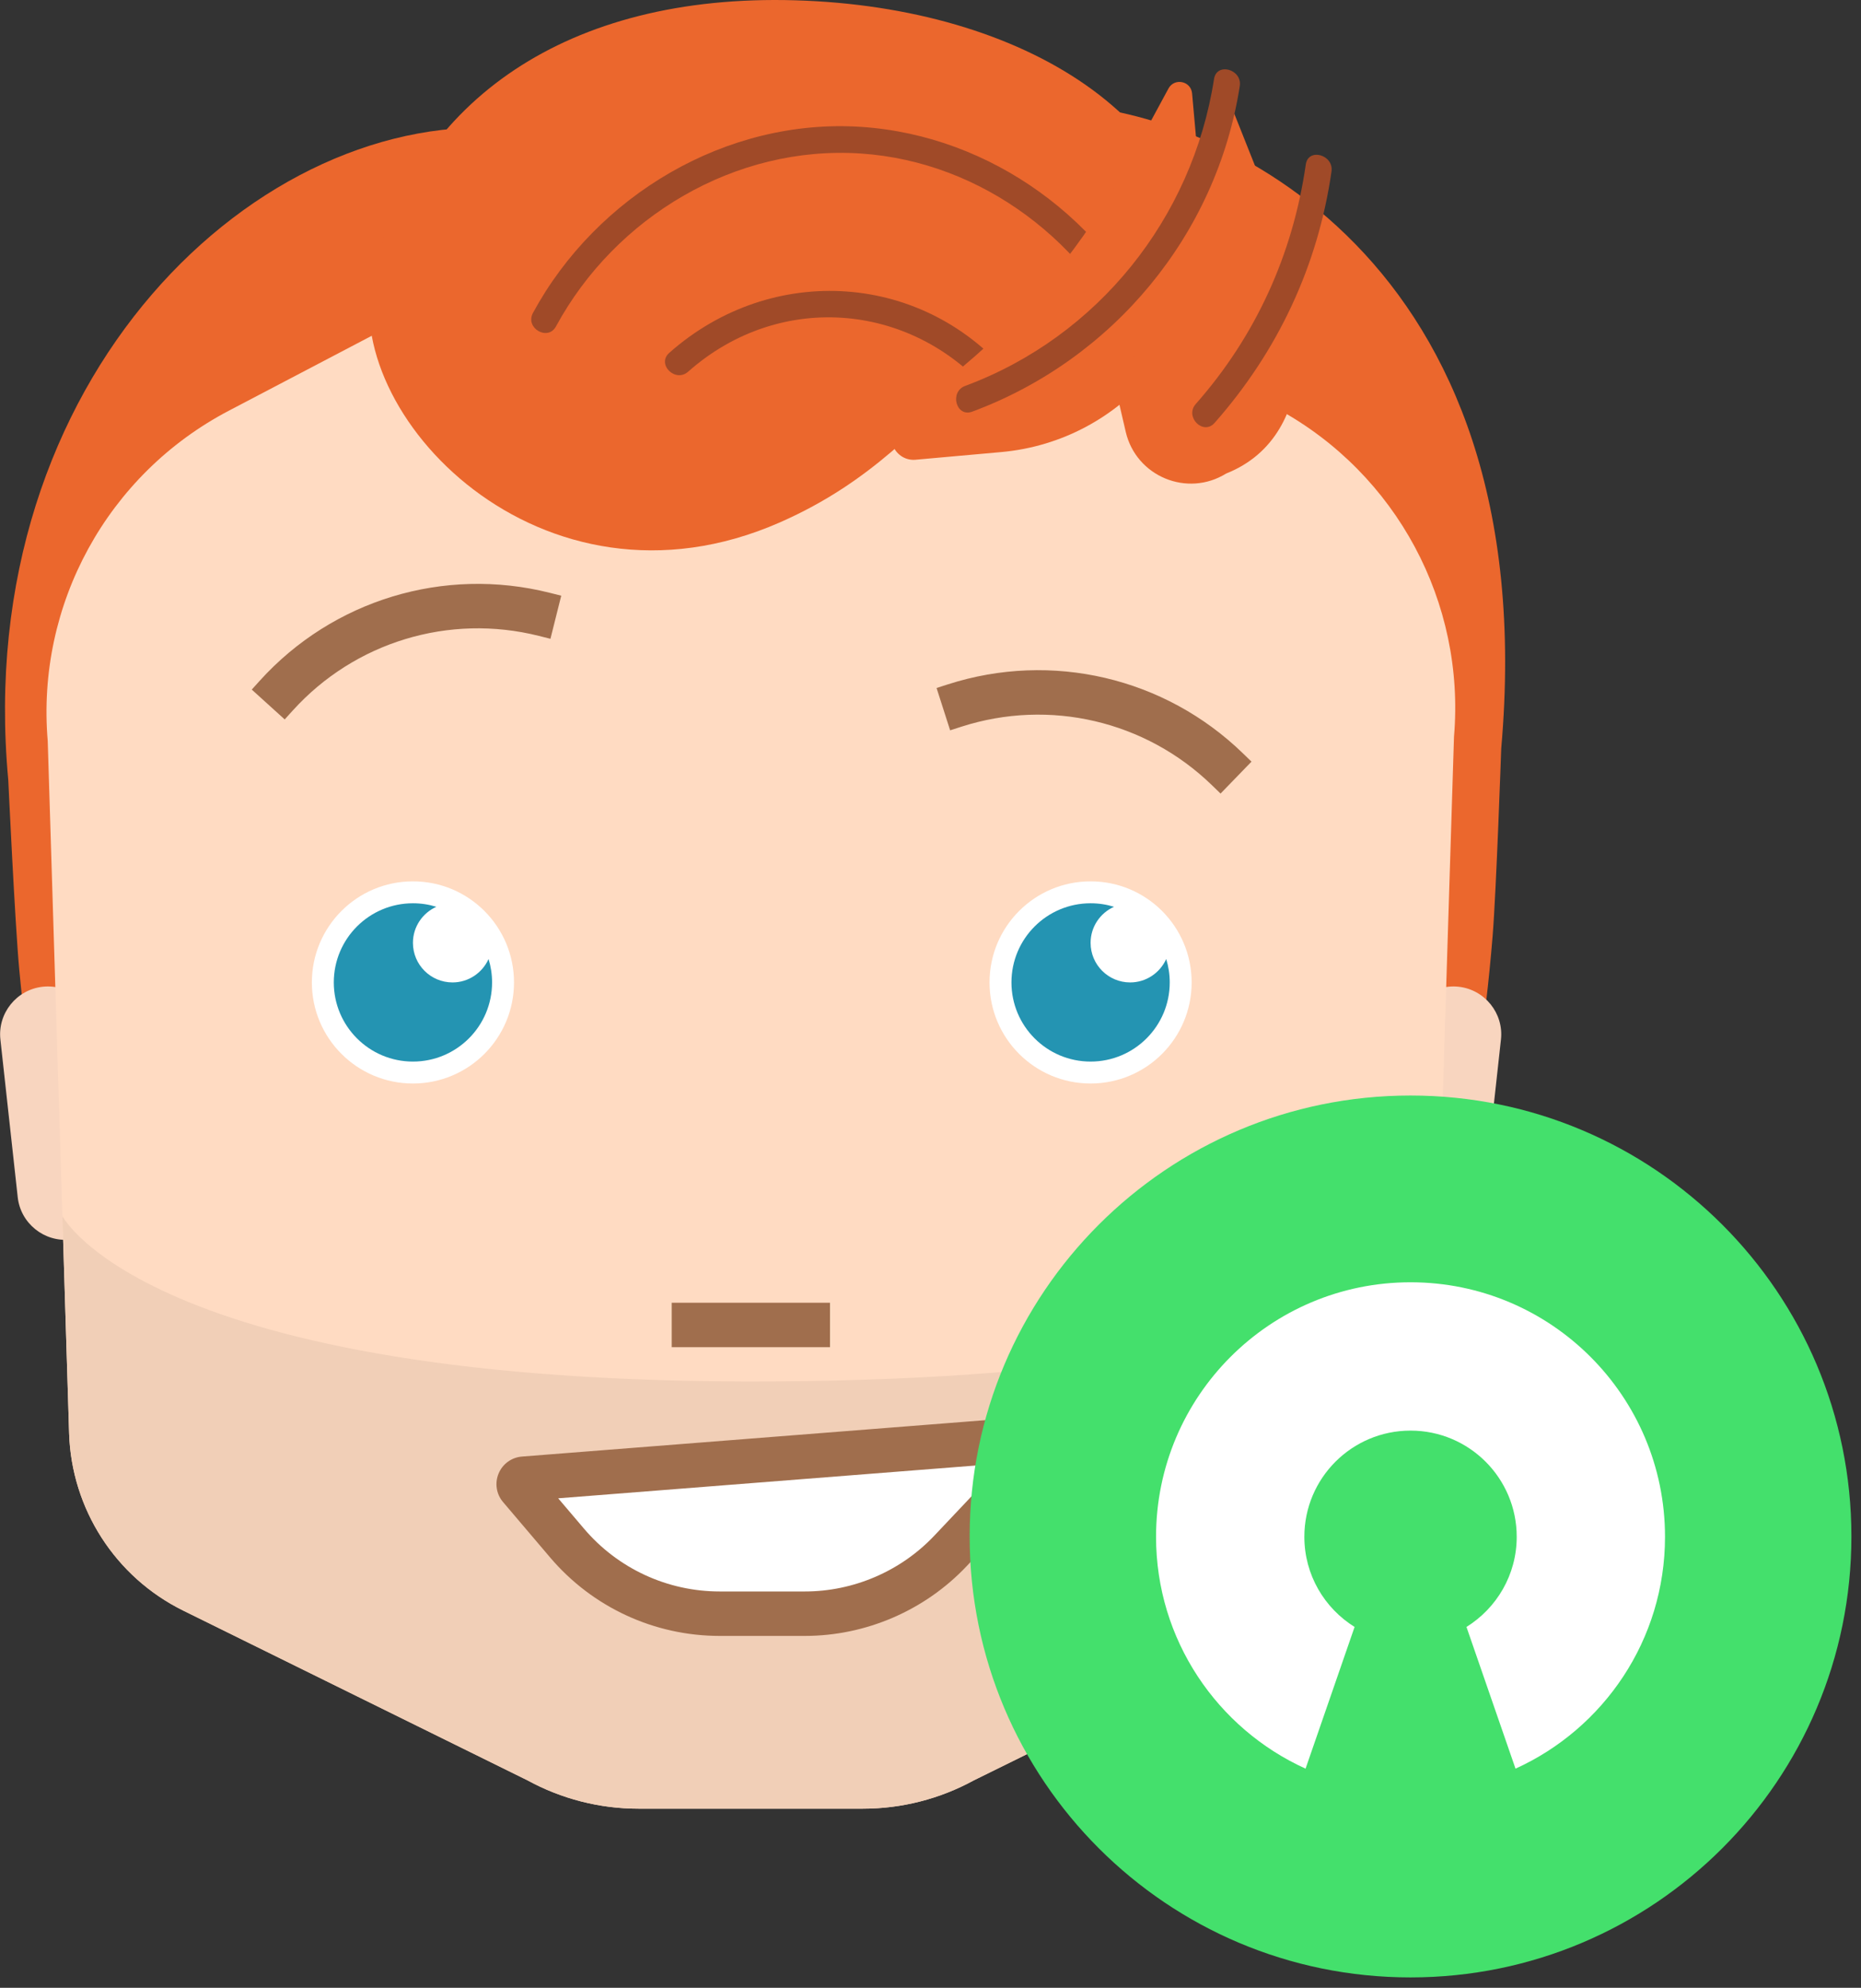 <?xml version="1.0" encoding="UTF-8"?>
<svg width="162px" height="173px" viewBox="0 0 162 173" version="1.1" xmlns="http://www.w3.org/2000/svg" xmlns:xlink="http://www.w3.org/1999/xlink">
    <rect x="0" y="0" width="162" height="173" fill="#333333" stroke="none"/>
    <!-- Generator: Sketch 41.2 (35397) - http://www.bohemiancoding.com/sketch -->
    <title>persona-contributors</title>
    <desc>Created with Sketch.</desc>
    <defs></defs>
    <g id="Home" stroke="none" stroke-width="1" fill="none" fill-rule="evenodd">
        <g transform="translate(-247, -2252)" id="persona-contributors">
            <g transform="translate(247, 2252)">
                <g id="Group-27">
                    <path d="M1.674,84.362 C1.303,80.357 0.72,67.886 0.72,67.886 C-2.532,32.847 22.623,9.135 44.744,11.225 L38.98,17.568 C40.308,17.491 36.468,25.44 35.438,26.85 L28.067,36.952 C20.916,46.753 22.87,59.605 18.412,73.816 L16.733,129.145 C15.557,132.893 4.671,116.665 1.674,84.362" id="Fill-3" fill="#EB672D"></path>
                    <path d="M129.931,81.481 C130.253,77.509 130.681,65.15 130.681,65.15 C134.466,22.209 105.761,9.735 92.683,9.134 L96.4,20.466 C95.07,20.405 94.407,23.516 95.453,24.901 L102.95,34.823 C110.222,44.449 108.429,57.202 113.064,71.227 L115.432,126.012 C116.654,129.71 127.337,113.512 129.931,81.481" id="Fill-5" fill="#EB672D"></path>
                    <path d="M124.562,107.878 L124.562,107.878 C126.835,108.128 128.9,106.472 129.15,104.198 L130.658,90.465 C130.908,88.192 129.252,86.128 126.978,85.877 C124.705,85.627 122.641,87.283 122.39,89.557 L120.882,103.29 C120.632,105.564 122.289,107.629 124.562,107.878" id="Fill-11" fill="#F8D5BF"></path>
                    <path d="M6.131,107.878 L6.131,107.878 C3.858,108.128 1.793,106.472 1.543,104.198 L0.034,90.465 C-0.216,88.192 1.441,86.128 3.714,85.877 C5.987,85.627 8.053,87.283 8.302,89.557 L9.811,103.29 C10.06,105.564 8.405,107.629 6.131,107.878" id="Fill-13" fill="#F8D5BF"></path>
                    <path d="M126.57,64.121 L124.679,124.735 C124.473,131.32 120.653,137.257 114.741,140.171 L84.769,154.946 C81.809,156.562 78.49,157.41 75.118,157.41 L65.347,157.41 L55.575,157.41 C52.202,157.41 48.883,156.562 45.923,154.946 L15.954,140.172 C10.042,137.258 6.221,131.32 6.016,124.732 L4.155,64.497 C3.139,52.617 9.35,41.286 19.911,35.749 L66.691,11.225 L111.278,35.622 C121.572,41.253 127.569,52.431 126.57,64.121" id="Fill-18" fill="#FFDBC2"></path>
                    <path d="M70.042,120.198 C126.81,119.361 125.316,104.315 125.316,104.315 L124.679,124.735 C124.473,131.32 120.653,137.257 114.741,140.171 L84.769,154.946 C81.809,156.562 78.49,157.41 75.118,157.41 L65.347,157.41 L55.575,157.41 C52.202,157.41 48.883,156.562 45.923,154.946 L15.954,140.172 C10.042,137.258 6.221,131.32 6.016,124.732 L5.432,105.84 C5.432,105.84 13.274,121.035 70.042,120.198 Z" id="Fill-18-Copy" fill="#F1CFB7"></path>
                    <path d="M106.249,69.064 L105.501,68.339 C99.721,62.732 91.368,60.78 83.702,63.241 L82.709,63.56 L81.528,59.876 L82.52,59.558 C91.552,56.66 101.388,58.959 108.194,65.561 L108.942,66.286 L106.249,69.064 Z" id="Fill-20" fill="#A06E4D"></path>
                    <path d="M24.783,62.611 L21.915,60.015 L22.614,59.242 C28.98,52.213 38.651,49.282 47.847,51.59 L48.856,51.843 L47.916,55.595 L46.906,55.341 C39.092,53.382 30.887,55.871 25.482,61.839 L24.783,62.611 Z" id="Fill-22" fill="#A06E4D"></path>
                    <path d="M91.427,125.094 L45.591,128.693 C45.205,128.724 45.016,129.178 45.267,129.473 L49.365,134.295 C52.678,138.193 57.536,140.44 62.652,140.44 L70.062,140.44 C74.857,140.44 79.441,138.465 82.735,134.98 L91.647,125.554 C91.818,125.372 91.676,125.075 91.427,125.094" id="Fill-24" fill="#FFFFFF"></path>
                    <path d="M91.579,127.022 L91.574,127.023 C91.576,127.022 91.577,127.022 91.579,127.022 L91.579,127.022 Z M48.591,130.398 L50.839,133.042 C53.79,136.514 58.096,138.506 62.653,138.506 L70.061,138.506 C74.307,138.506 78.413,136.737 81.329,133.652 L87.277,127.36 L48.591,130.398 Z M70.061,142.374 L62.653,142.374 C56.959,142.374 51.579,139.886 47.89,135.548 L43.792,130.726 C43.203,130.035 43.054,129.083 43.403,128.242 C43.752,127.402 44.533,126.837 45.44,126.765 L91.276,123.166 C92.181,123.093 93.042,123.583 93.439,124.412 C93.837,125.241 93.687,126.211 93.055,126.88 L84.14,136.31 C80.497,140.163 75.366,142.374 70.061,142.374 L70.061,142.374 Z" id="Fill-26" fill="#A06E4D"></path>
                    <path d="M32.472,23.779 C36.248,8.81 49.334,-0.56 69.233,0.026 C89.132,0.612 104.987,10.47 104.533,25.901 C84.079,25.299 84.201,38.291 67.894,45.462 C47.125,54.597 29.394,35.983 32.472,23.779" id="Fill-28" fill="#EB672D"></path>
                    <path d="M100.893,29.6 C96.439,19.231 86.279,11.785 74.95,11.041 C63.225,10.271 51.927,17.021 46.394,27.235 C45.683,28.549 47.686,29.722 48.399,28.407 C53.564,18.872 63.997,12.624 74.95,13.362 C85.52,14.075 94.759,21.158 98.888,30.772 C99.476,32.14 101.476,30.96 100.893,29.6" id="Fill-30" fill="#A04A28"></path>
                    <path d="M88.135,32.961 C80.527,23.64 67.204,22.79 58.259,30.708 C57.138,31.7 58.784,33.336 59.9,32.349 C67.978,25.199 79.728,26.314 86.494,34.602 C87.44,35.76 89.073,34.109 88.135,32.961" id="Fill-32" fill="#A04A28"></path>
                    <path d="M79.833,39.999 L87.146,39.345 C97.785,38.393 105.639,28.997 104.687,18.359 L103.771,8.129 C103.675,7.047 102.232,6.75 101.715,7.704 L98.014,14.543 C94.422,21.176 89.604,27.068 83.815,31.905 L78.291,36.522 C76.763,37.798 77.863,40.275 79.833,39.999" id="Fill-34" fill="#EB672D"></path>
                    <path d="M106.736,41.212 L106.736,41.212 C115.161,37.861 113.949,26.247 110.598,17.823 L107.376,9.721 C107.035,8.864 105.79,8.972 105.601,9.873 L104.179,16.648 C102.907,22.707 100.497,28.468 97.077,33.628 L97.995,37.582 C98.898,41.464 103.348,43.313 106.736,41.212" id="Fill-36" fill="#EB672D"></path>
                    <path d="M84.634,35.826 C96.885,31.279 105.91,20.438 107.922,7.489 C108.148,6.028 105.912,5.398 105.682,6.872 C103.8,18.993 95.554,29.305 84.016,33.587 C82.628,34.102 83.229,36.348 84.634,35.826" id="Fill-38" fill="#A04A28"></path>
                    <path d="M105.731,36.804 C111.225,30.578 114.722,23.154 115.907,14.928 C116.118,13.467 113.881,12.836 113.669,14.311 C112.542,22.132 109.322,29.234 104.089,35.163 C103.104,36.279 104.74,37.927 105.731,36.804" id="Fill-40" fill="#A04A28"></path>
                    <polygon id="Fill-42" fill="#A06E4D" points="58.473 117.246 72.251 117.246 72.251 113.378 58.473 113.378"></polygon>
                    <path d="M44.744,85.501 C44.744,90.359 40.805,94.298 35.946,94.298 C31.088,94.298 27.148,90.359 27.148,85.501 C27.148,80.642 31.088,76.704 35.946,76.704 C40.805,76.704 44.744,80.642 44.744,85.501" id="Fill-60" fill="#FFFFFF"></path>
                    <path d="M39.391,85.501 C37.488,85.501 35.946,83.959 35.946,82.056 C35.946,80.657 36.785,79.458 37.983,78.919 C37.34,78.719 36.656,78.612 35.946,78.612 C32.142,78.612 29.057,81.696 29.057,85.501 C29.057,89.305 32.142,92.389 35.946,92.389 C39.751,92.389 42.835,89.305 42.835,85.501 C42.835,84.791 42.727,84.108 42.528,83.464 C41.989,84.662 40.791,85.501 39.391,85.501" id="Fill-61" fill="#2494B2"></path>
                    <path d="M103.733,85.501 C103.733,90.359 99.795,94.298 94.936,94.298 C90.077,94.298 86.139,90.359 86.139,85.501 C86.139,80.642 90.077,76.704 94.936,76.704 C99.795,76.704 103.733,80.642 103.733,85.501" id="Fill-62" fill="#FFFFFF"></path>
                    <path d="M98.38,85.501 C96.478,85.501 94.936,83.959 94.936,82.056 C94.936,80.657 95.774,79.458 96.974,78.919 C96.329,78.719 95.645,78.612 94.936,78.612 C91.131,78.612 88.047,81.696 88.047,85.501 C88.047,89.305 91.131,92.389 94.936,92.389 C98.741,92.389 101.825,89.305 101.825,85.501 C101.825,84.791 101.717,84.108 101.519,83.464 C100.978,84.662 99.781,85.501 98.38,85.501" id="Fill-63" fill="#2494B2"></path>
                </g>
                <g id="Group-26" transform="translate(84, 95)">
                    <path d="M77.165,38.719 C77.165,59.914 59.982,77.095 38.786,77.095 C17.591,77.095 0.408,59.914 0.408,38.719 C0.408,17.525 17.591,0.343 38.786,0.343 C59.982,0.343 77.165,17.525 77.165,38.719" id="Fill-58" fill="#44E06C"></path>
                    <path d="M38.787,16.597 C26.552,16.597 16.634,26.515 16.634,38.748 C16.634,47.723 21.974,55.444 29.649,58.926 L33.917,46.593 C31.295,44.962 29.544,42.063 29.544,38.748 C29.544,33.644 33.683,29.506 38.787,29.506 C43.892,29.506 48.03,33.644 48.03,38.748 C48.03,42.063 46.278,44.962 43.656,46.593 L47.925,58.926 C55.6,55.444 60.939,47.723 60.939,38.748 C60.939,26.515 51.021,16.597 38.787,16.597" id="Fill-59" fill="#FFFFFF"></path>
                </g>
            </g>
        </g>
    </g>
</svg>